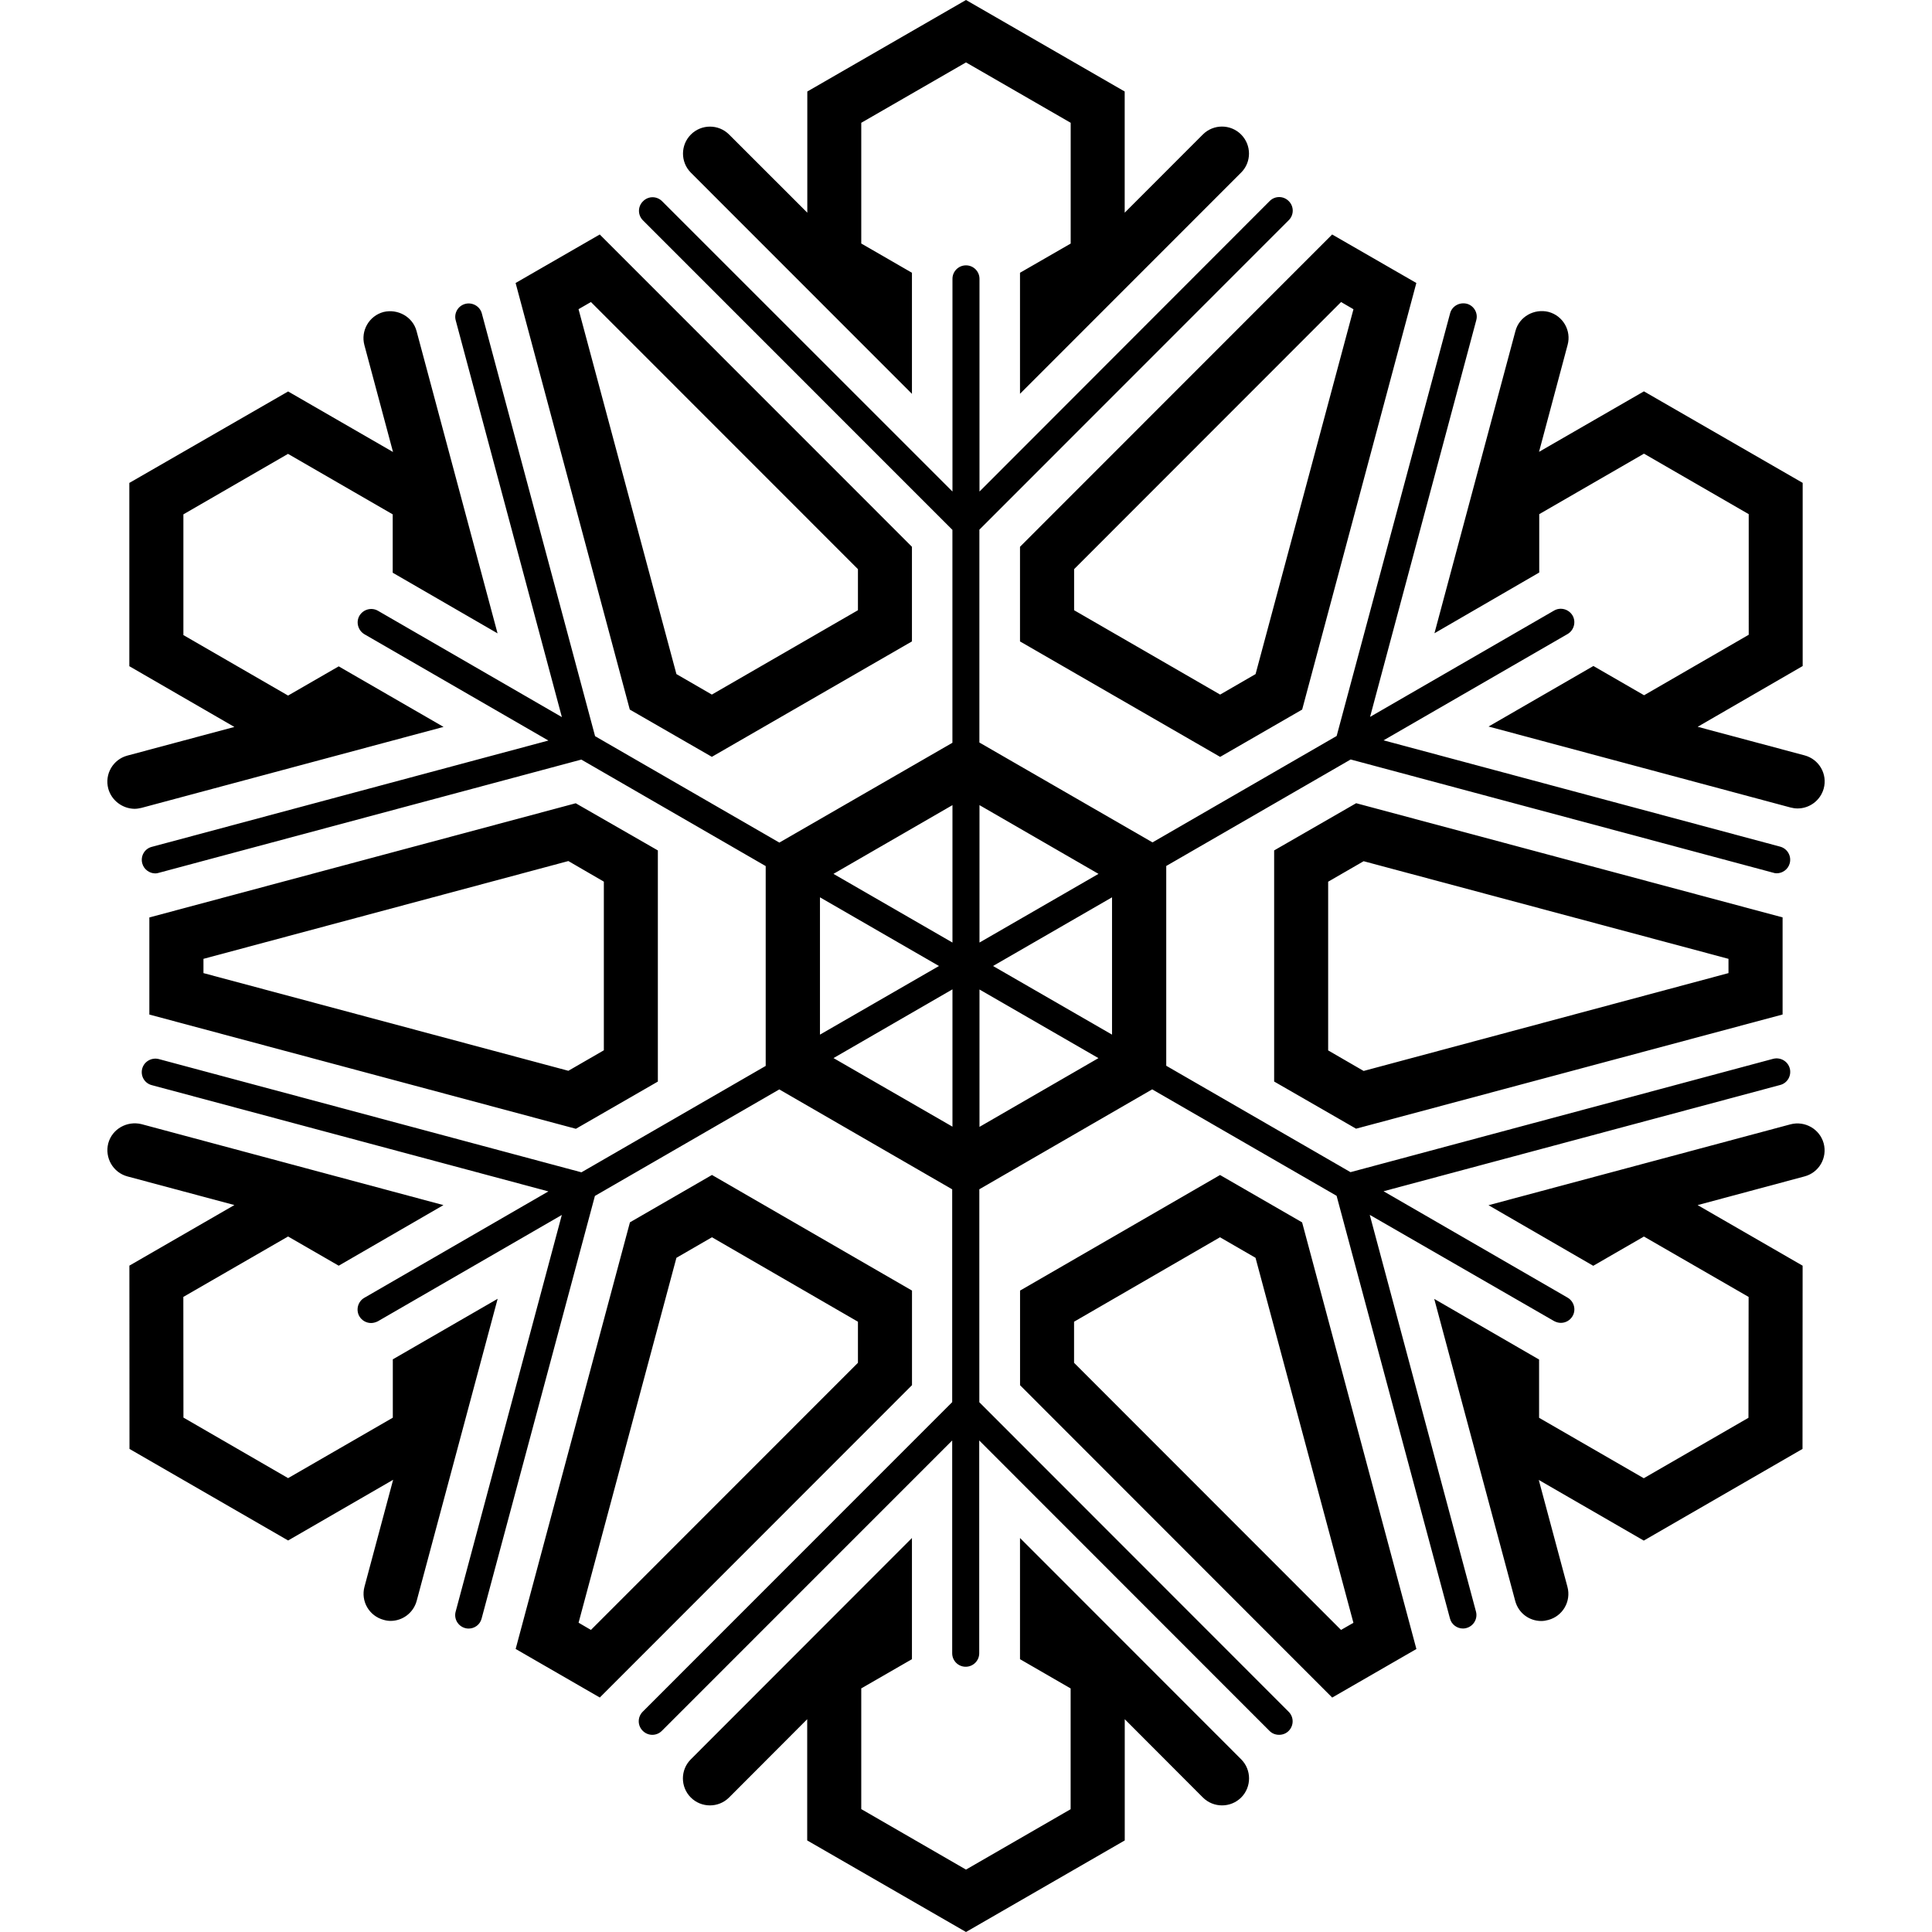 <?xml version="1.0" encoding="iso-8859-1"?>
<!-- Generator: Adobe Illustrator 16.0.0, SVG Export Plug-In . SVG Version: 6.00 Build 0)  -->
<!DOCTYPE svg PUBLIC "-//W3C//DTD SVG 1.1//EN" "http://www.w3.org/Graphics/SVG/1.1/DTD/svg11.dtd">
<svg version="1.1" id="Capa_1" xmlns="http://www.w3.org/2000/svg" xmlns:xlink="http://www.w3.org/1999/xlink" x="0px" y="0px"
	 width="37.242px" height="37.242px" viewBox="0 0 37.242 37.242" style="enable-background:new 0 0 37.242 37.242;"
	 xml:space="preserve">
<g>
	<path d="M29.958,25.466c0.04,0.021,0.085,0.034,0.13,0.034c0.09,0,0.177-0.047,0.226-0.131c0.071-0.124,0.028-0.282-0.096-0.355
		l-3.548-2.051l7.644-2.048c0.142-0.036,0.222-0.18,0.187-0.318c-0.037-0.141-0.181-0.222-0.32-0.187l-8.148,2.185l-3.552-2.051
		v-3.851l3.555-2.053l8.146,2.183c0.021,0.008,0.044,0.011,0.066,0.011c0.113,0,0.221-0.076,0.252-0.194
		c0.036-0.14-0.045-0.282-0.186-0.32l-7.644-2.049l3.547-2.049c0.124-0.072,0.167-0.233,0.097-0.356
		c-0.075-0.126-0.234-0.167-0.356-0.097l-3.548,2.05l2.047-7.646c0.039-0.138-0.045-0.282-0.183-0.318
		C28.134,5.821,27.99,5.9,27.953,6.039l-2.187,8.148l-3.55,2.051l-3.337-1.925V10.21l5.963-5.965c0.103-0.102,0.103-0.267,0-0.369
		c-0.102-0.103-0.267-0.103-0.368,0l-5.593,5.599v-4.1c0-0.144-0.117-0.26-0.26-0.26c-0.144,0-0.261,0.116-0.261,0.26v4.1
		l-5.596-5.595c-0.103-0.104-0.267-0.104-0.369,0c-0.104,0.102-0.104,0.266,0,0.369l5.964,5.965v4.104l-3.336,1.924l-3.552-2.051
		L9.288,6.042c-0.037-0.14-0.184-0.22-0.32-0.184c-0.139,0.037-0.222,0.18-0.183,0.319l2.046,7.646l-3.546-2.05
		c-0.123-0.07-0.282-0.029-0.357,0.097c-0.07,0.123-0.027,0.282,0.097,0.356l3.546,2.049l-7.644,2.049
		c-0.14,0.035-0.222,0.178-0.185,0.318c0.03,0.115,0.138,0.194,0.251,0.194c0.022,0,0.045-0.003,0.067-0.011l8.146-2.183
		l3.554,2.053v3.852l-3.552,2.051l-8.147-2.183c-0.136-0.035-0.282,0.044-0.32,0.185c-0.036,0.139,0.044,0.282,0.186,0.318
		l7.644,2.048l-3.548,2.051c-0.124,0.071-0.167,0.232-0.096,0.356c0.049,0.083,0.136,0.13,0.226,0.13
		c0.045,0,0.089-0.013,0.13-0.033l3.547-2.05l-2.046,7.644c-0.039,0.14,0.044,0.282,0.183,0.32c0.022,0.006,0.044,0.009,0.066,0.009
		c0.115,0,0.221-0.075,0.251-0.194l2.184-8.146l3.554-2.053l3.333,1.926v4.102l-5.965,5.967c-0.103,0.103-0.103,0.267,0,0.369
		c0.103,0.103,0.267,0.103,0.369,0l5.596-5.597v4.102c0,0.144,0.116,0.26,0.26,0.26c0.144,0,0.261-0.116,0.261-0.26v-4.102
		l5.596,5.599c0.051,0.051,0.115,0.075,0.185,0.075c0.067,0,0.133-0.024,0.184-0.075c0.102-0.104,0.102-0.267,0-0.369l-5.963-5.967
		v-4.105l3.332-1.926l3.555,2.052l2.185,8.147c0.029,0.117,0.137,0.194,0.251,0.194c0.022,0,0.046-0.003,0.065-0.009
		c0.14-0.037,0.224-0.181,0.185-0.32l-2.047-7.645L29.958,25.466z M21.436,19.944l-2.294-1.323l2.294-1.324V19.944z M21.175,16.845
		l-2.294,1.324V15.52L21.175,16.845z M18.36,15.52v2.649l-2.294-1.324L18.36,15.52z M15.806,17.297l2.294,1.324l-2.294,1.323V17.297
		z M16.067,20.396l2.293-1.325v2.647L16.067,20.396z M18.881,21.722v-2.648l2.293,1.323L18.881,21.722z M13.722,14.589l3.857-2.225
		V10.54l-6.018-6.02L9.939,5.455l2.201,8.223L13.722,14.589z M11.391,5.822l5.147,5.149v0.792l-2.816,1.626l-0.683-0.395
		L11.152,5.96L11.391,5.822z M2.087,15.202c-0.074-0.279,0.091-0.563,0.369-0.637l2.062-0.552l-2.025-1.171V9.309l3.061-1.763
		l2.022,1.167L7.024,6.652C6.95,6.374,7.115,6.089,7.393,6.014C7.667,5.948,7.957,6.106,8.03,6.383l1.561,5.826L7.57,11.04V9.915
		L5.552,8.749L3.535,9.915v2.327l2.018,1.166l0.976-0.563l2.021,1.167l-5.823,1.561c-0.046,0.011-0.091,0.018-0.136,0.018
		C2.362,15.587,2.15,15.432,2.087,15.202z M19.663,12.365l3.857,2.225l1.581-0.912l2.201-8.223L25.679,4.52l-6.017,6.02V12.365z
		 M20.705,10.971l5.146-5.149l0.239,0.139l-1.887,7.033l-0.683,0.395l-2.815-1.626V10.971z M27.651,12.207l1.561-5.826
		c0.074-0.279,0.363-0.436,0.637-0.369c0.28,0.074,0.444,0.361,0.369,0.636L29.667,8.71l2.022-1.166l3.06,1.764v3.531l-2.024,1.171
		l2.061,0.551c0.28,0.075,0.444,0.361,0.369,0.638c-0.064,0.232-0.274,0.385-0.503,0.385c-0.045,0-0.09-0.006-0.136-0.018
		l-5.822-1.561l2.021-1.167l0.977,0.564l2.017-1.166V9.911L31.69,8.745l-2.019,1.166v1.125L27.651,12.207z M13.318,3.329
		c-0.203-0.203-0.203-0.533,0-0.736c0.203-0.203,0.533-0.203,0.736,0L15.562,4.1V1.764L18.621,0l3.059,1.764V4.1l1.507-1.508
		c0.204-0.203,0.533-0.203,0.736,0c0.204,0.204,0.204,0.534,0,0.736l-4.261,4.263V5.258l0.977-0.563V2.367l-2.018-1.164
		l-2.019,1.164v2.327l0.977,0.564v2.334L13.318,3.329z M35.154,22.04c0.074,0.279-0.09,0.563-0.369,0.637l-2.061,0.553l2.024,1.168
		l-0.002,3.532l-3.06,1.767l-2.024-1.169l0.553,2.062c0.074,0.279-0.091,0.563-0.369,0.637c-0.047,0.013-0.092,0.02-0.136,0.02
		c-0.23,0-0.439-0.151-0.502-0.386l-1.561-5.823l2.021,1.169v1.123l2.018,1.165l2.018-1.165L33.707,25l-2.018-1.164L30.712,24.4
		l-2.019-1.168l5.821-1.559C34.794,21.6,35.079,21.765,35.154,22.04z M23.518,22.65l-3.855,2.228v1.824l6.017,6.021l1.623-0.936
		l-2.203-8.224L23.518,22.65z M25.85,31.419l-5.146-5.149v-0.792l2.813-1.628l0.685,0.396l1.887,7.036L25.85,31.419z M9.593,25.036
		l-1.561,5.823c-0.064,0.234-0.274,0.386-0.503,0.386c-0.045,0-0.089-0.007-0.134-0.02c-0.279-0.075-0.444-0.359-0.369-0.639
		l0.552-2.061l-2.024,1.17l-3.058-1.765l-0.002-3.533l2.024-1.168l-2.062-0.552c-0.278-0.075-0.441-0.361-0.369-0.639
		c0.075-0.276,0.361-0.436,0.639-0.369l5.822,1.561l-2.019,1.168l-0.976-0.563L3.534,25l0.002,2.326l2.018,1.167l2.018-1.165v-1.125
		L9.593,25.036z M24.561,16.393v4.455l1.579,0.909l8.222-2.201v-1.872l-8.22-2.201L24.561,16.393z M33.319,18.483v0.275
		l-7.033,1.886l-0.684-0.396v-3.252l0.684-0.395L33.319,18.483z M12.681,20.849v-4.456l-1.583-0.909l-8.219,2.201v1.872l8.222,2.202
		L12.681,20.849z M3.922,18.758v-0.275l7.034-1.885l0.684,0.397v3.251l-0.684,0.395L3.922,18.758z M17.579,24.877l-3.855-2.228
		l-1.581,0.913l-2.203,8.224l1.622,0.936l6.018-6.021V24.877z M16.538,26.27l-5.147,5.149l-0.238-0.139l1.886-7.034l0.685-0.396
		l2.814,1.628V26.27z M23.925,33.913c0.203,0.203,0.203,0.533,0,0.737c-0.204,0.202-0.533,0.202-0.737,0l-1.507-1.51v2.337
		l-3.06,1.765l-3.061-1.765V33.14l-1.507,1.51c-0.203,0.202-0.533,0.202-0.736,0c-0.204-0.204-0.204-0.534,0-0.737l4.262-4.266
		v2.336l-0.977,0.563v2.327l2.019,1.166l2.017-1.164v-2.328l-0.976-0.564v-2.336L23.925,33.913z"/>
</g>
<g>
</g>
<g>
</g>
<g>
</g>
<g>
</g>
<g>
</g>
<g>
</g>
<g>
</g>
<g>
</g>
<g>
</g>
<g>
</g>
<g>
</g>
<g>
</g>
<g>
</g>
<g>
</g>
<g>
</g>
</svg>
